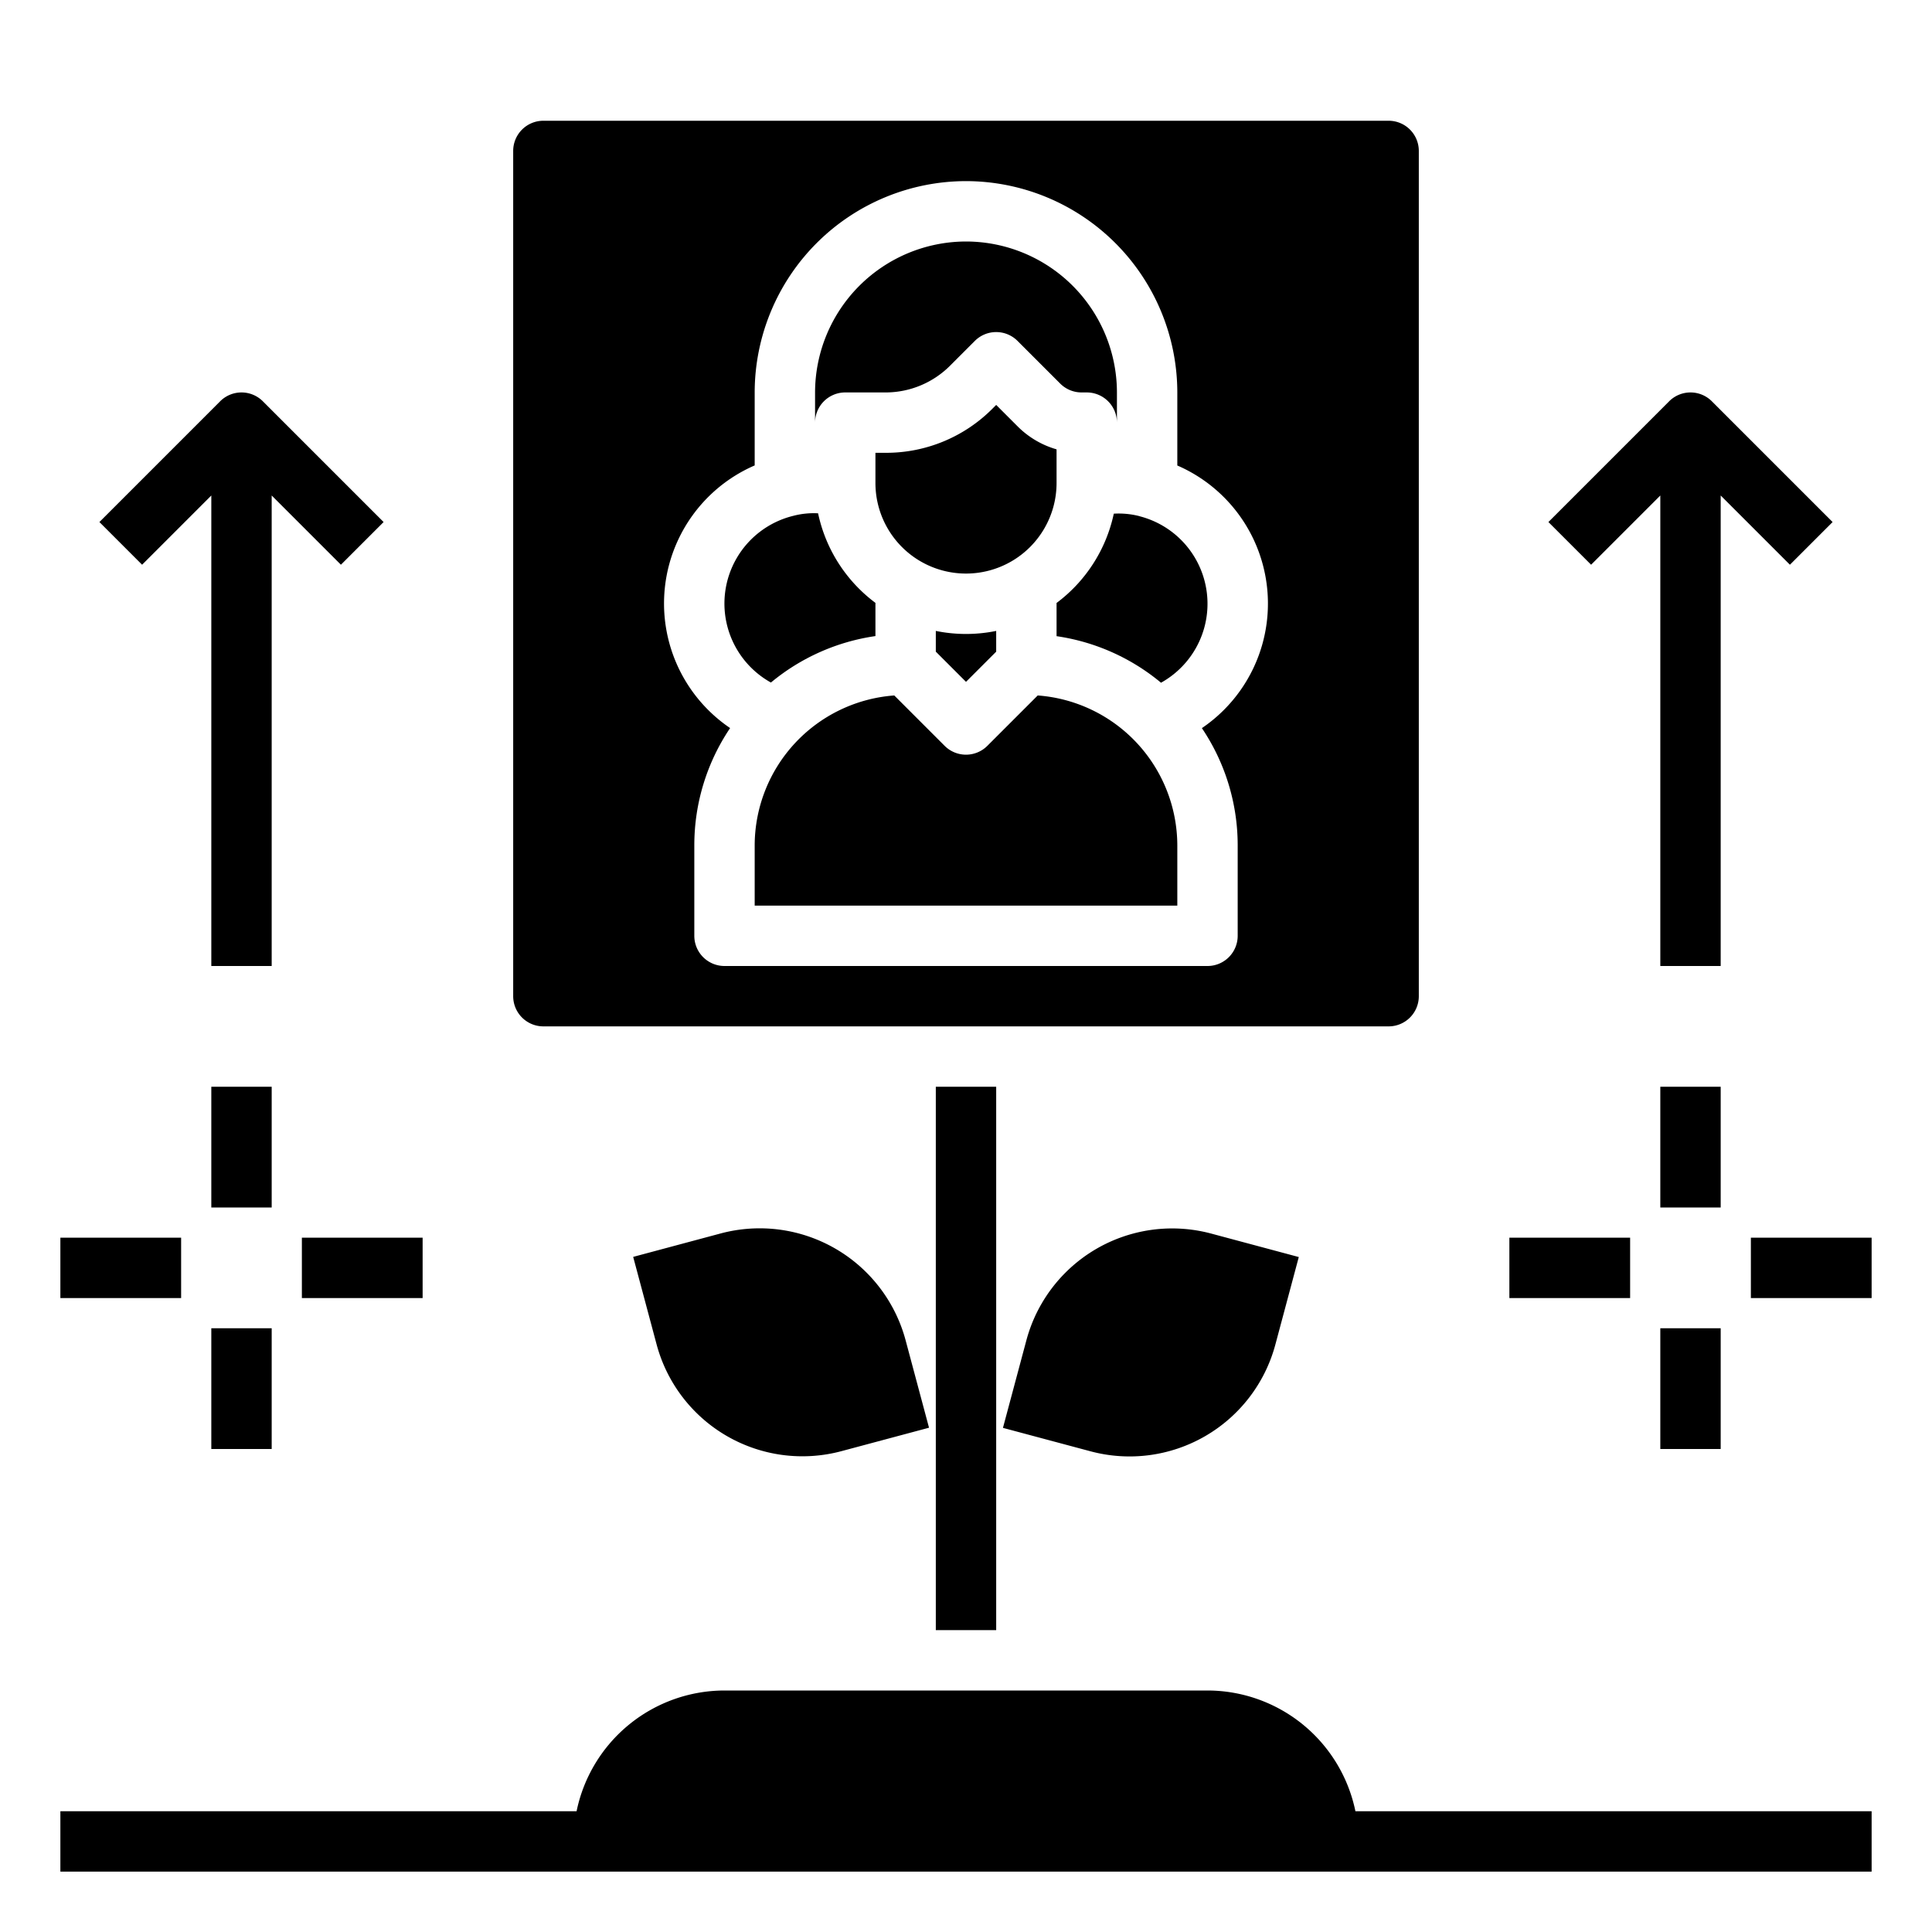 <svg xmlns="http://www.w3.org/2000/svg" viewBox="0 0 64 64" x="0px" y="0px"><g><path d="M31,20.9v.687l1,1,1-1V20.9a5,5,0,0,1-2,0Z"></path><path d="M35,16V14.885a2.981,2.981,0,0,1-1.293-.764L33,13.414l-.122.122A4.966,4.966,0,0,1,29.343,15H29v1a3,3,0,0,0,6,0Z"></path><path d="M28,13h1.343a3.02,3.02,0,0,0,2.121-.878l.829-.829a1,1,0,0,1,1.414,0l1.414,1.414a1,1,0,0,0,.708.293H36a1,1,0,0,1,1,1V13a5.006,5.006,0,0,0-5-5,5.009,5.009,0,0,0-5,5v1A1,1,0,0,1,28,13Z"></path><path d="M29,21.071v-1.1a4.991,4.991,0,0,1-1.9-2.967,2.682,2.682,0,0,0-.831.086,2.992,2.992,0,0,0-.731,5.52A6.977,6.977,0,0,1,29,21.071Z"></path><path d="M46,4H18a1,1,0,0,0-1,1V33a1,1,0,0,0,1,1H46a1,1,0,0,0,1-1V5A1,1,0,0,0,46,4ZM41,28v3a1,1,0,0,1-1,1H24a1,1,0,0,1-1-1V28a6.946,6.946,0,0,1,1.186-3.882,4.984,4.984,0,0,1,.814-8.7V13a7.008,7.008,0,0,1,7-7,7.008,7.008,0,0,1,7,7v2.42a4.985,4.985,0,0,1,.814,8.7A6.946,6.946,0,0,1,41,28Z"></path><path d="M37.753,17.1a2.765,2.765,0,0,0-.857-.084A4.992,4.992,0,0,1,35,19.974v1.1a6.977,6.977,0,0,1,3.46,1.542,2.992,2.992,0,0,0-.707-5.514Z"></path><path d="M34.376,23.038l-1.669,1.669a1,1,0,0,1-1.414,0l-1.669-1.669A4.991,4.991,0,0,0,25,28v2H39V28A4.991,4.991,0,0,0,34.376,23.038Z"></path><path d="M23.875,40.859l-2.9.777.776,2.9a5,5,0,0,0,6.124,3.535l2.9-.776L30,44.4A5.005,5.005,0,0,0,23.875,40.859Z"></path><path d="M34,44.4l-.776,2.9,2.9.776a5,5,0,0,0,6.124-3.535l.776-2.9-2.9-.777A5,5,0,0,0,34,44.4Z"></path><path d="M40,56H24a5.009,5.009,0,0,0-4.9,4H2v2H62V60H44.9A5.009,5.009,0,0,0,40,56Z"></path><rect x="31" y="36" width="2" height="18"></rect><rect x="55" y="36" width="2" height="4"></rect><rect x="58" y="41" width="4" height="2"></rect><rect x="50" y="41" width="4" height="2"></rect><rect x="55" y="44" width="2" height="4"></rect><rect x="7" y="36" width="2" height="4"></rect><rect x="10" y="41" width="4" height="2"></rect><rect x="2" y="41" width="4" height="2"></rect><rect x="7" y="44" width="2" height="4"></rect><path d="M55,16.414V32h2V16.414l2.293,2.293,1.414-1.414-4-4a1,1,0,0,0-1.414,0l-4,4,1.414,1.414Z"></path><path d="M7,16.414V32H9V16.414l2.293,2.293,1.414-1.414-4-4a1,1,0,0,0-1.414,0l-4,4,1.414,1.414Z"></path></g></svg>